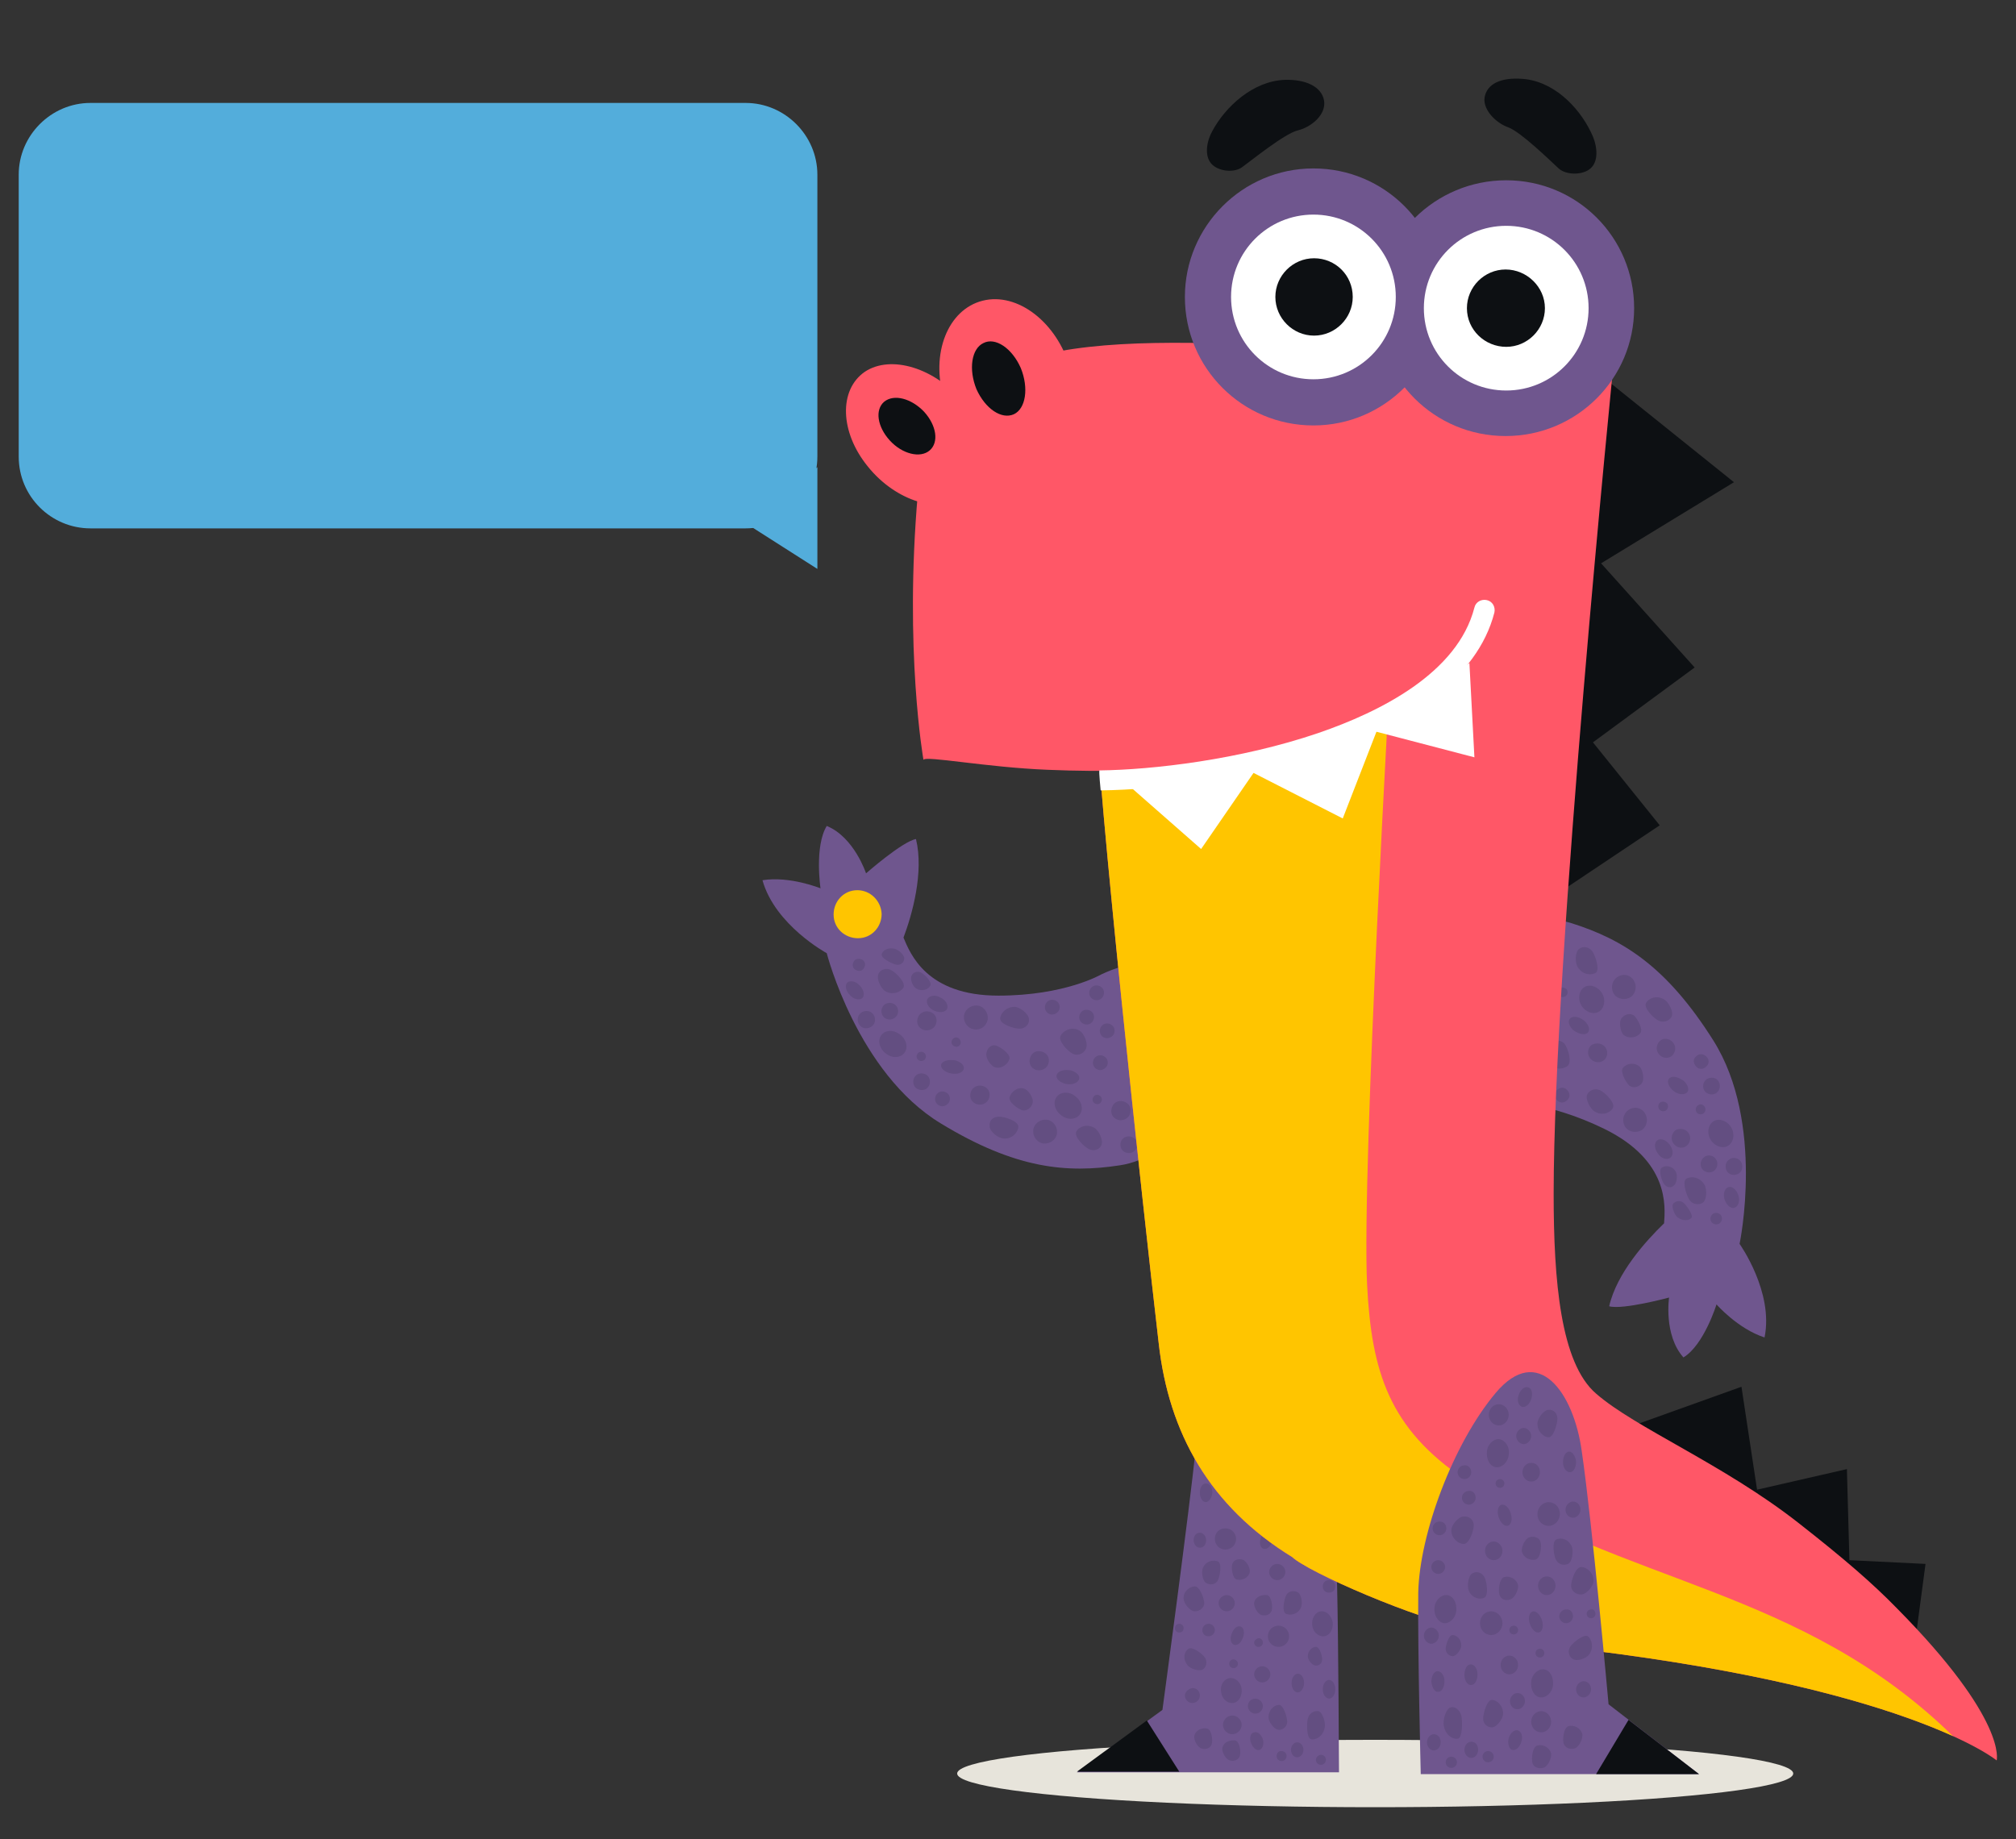 <svg id="Layer_1" xmlns="http://www.w3.org/2000/svg" xmlns:xlink="http://www.w3.org/1999/xlink" viewBox="0 0 323.1 294.8"><rect x="0" y="0" width="323.1" height="294.8" fill="#333333" stroke="none"/><style>.st0{fill:#0D1013;} .st1{fill:#E7E4DB;} .st2{fill:#6F568E;} .st3{fill:#634E81;} .st4{fill:#FFC500;} .st5{clip-path:url(#SVGID_2_);fill:#FF5767;} .st6{clip-path:url(#SVGID_4_);} .st7{clip-path:url(#SVGID_6_);} .st8{fill:none;} .st9{fill:#FF5767;} .st10{fill:#FFFFFF;} .st11{fill:#53ADDB;}</style><title>dino_hello</title><path class="st0" d="M260.7 228.9l18.4-6.6 2.5 16.5 14.4-3.3.4 14.6 12.2.6-1.6 12z"/><ellipse class="st1" cx="220.4" cy="284.3" rx="67" ry="5.4"/><path class="st2" d="M186.3 274.1l-13.7 10h42s-.1-21.3-.3-29.7-1.7-16.7-8-24c-6.3-7.2-13.9-6.4-14.7 2-.8 8.4-5.3 41.7-5.3 41.7z"/><path class="st0" d="M172.6 284H189l-5.2-8.2-11.2 8.2z"/><path class="st3" d="M194.7 246.7c0 .9.7 1.7 1.7 1.7.9 0 1.7-.7 1.7-1.7 0-.9-.7-1.7-1.7-1.7s-1.7.7-1.7 1.7zm11-8.9c-.1-1.1-1-1.9-1.9-1.8-.9.1-1.5 1.1-1.4 2.2.1 1.1 1 1.9 1.9 1.8s1.5-1.1 1.4-2.2zm-6.7 1.5c-.7 0-1.3.6-1.3 1.3s.6 1.3 1.3 1.3 1.3-.6 1.3-1.3c.1-.7-.5-1.3-1.3-1.3zm2.4-3.8c0-.6-.5-1.2-1.2-1.2-.6 0-1.2.5-1.2 1.2 0 .6.5 1.2 1.2 1.2.6 0 1.2-.6 1.2-1.2zm2.3 7.5c.4 0 .7-.3.7-.7s-.3-.7-.7-.7-.7.3-.7.7c0 .4.3.7.7.7zm6.3-2.3c0-.6-.4-1-1-1-.5 0-1 .4-1 1s.4 1 1 1 1-.5 1-1zm-1.6 2.6c-.5 0-1 .4-1 1s.4 1 1 1c.5 0 1-.4 1-1s-.5-1-1-1zm-7.5-13.7c-.3-.8-.9-1.3-1.4-1.1s-.7 1-.5 1.7c.3.8.9 1.3 1.4 1.1s.7-.9.5-1.7zm-4.2-2.1c0-.5-.4-.8-.8-.8-.5 0-.8.4-.8.8 0 .5.4.8.8.8s.8-.3.8-.8zm1.3 6.2c0-.7-.9-2-1.7-2-.7 0-1.3.6-1.3 1.3s.6 2.7 1.3 2.7c.8 0 1.8-.8 1.7-2zm7.4-1.2c0-.8-.7-1.5-1.5-1.5s-1.5.7-1.5 1.5.7 1.5 1.5 1.5 1.5-.7 1.5-1.5zm-11.1 6.8c0-.8-.4-1.5-1-1.5s-1 .6-1 1.5c0 .8.4 1.5 1 1.5.5-.1.9-.7 1-1.5zm14.9 11.7c.8 0 1.9-.8 1.9-2 0-.7-1-2-1.9-2-.8 0-1.5.6-1.5 1.3 0 .8.6 2.7 1.5 2.7zm-7.2-4.2c-.2.8.1 1.5.7 1.5s1.1-.7 1.3-1.5-.1-1.5-.7-1.5c-.5 0-1.1.7-1.3 1.5zm4 5.2c0-.7-.6-1.3-1.3-1.3s-1.3.6-1.3 1.3.6 1.3 1.3 1.3c.7 0 1.3-.6 1.3-1.3zm-10.8 1.3c.3-.7.7-2.6 0-3-.7-.3-1.9-.1-2.4 1-.3.7-.1 2.2.6 2.5.7.4 1.5.1 1.8-.5zm18.8 1c0-.6-.4-1-1-1s-1 .4-1 1 .4 1 1 1 1-.4 1-1zm-13.7-2.3c.1-.6-.5-1.8-1.2-2s-1.4.1-1.6.7c-.2.6 0 2.3.7 2.5.8.2 1.9-.2 2.1-1.2zm6.3 10.3c0-.9-.7-1.7-1.7-1.7-.9 0-1.7.7-1.7 1.7 0 .9.7 1.7 1.7 1.7s1.7-.8 1.7-1.7zm-10.9 8.9c.1 1.1 1 1.9 1.9 1.8s1.5-1.1 1.4-2.2-1-1.9-1.9-1.8c-.9.1-1.6 1.1-1.4 2.2zm6.6-1.5c.7 0 1.3-.6 1.3-1.3 0-.7-.6-1.3-1.3-1.3s-1.3.6-1.3 1.3c0 .7.6 1.3 1.3 1.3zm-2.3 3.8c0 .6.5 1.2 1.2 1.2.6 0 1.2-.5 1.2-1.2 0-.6-.5-1.2-1.2-1.2s-1.2.5-1.2 1.2zm-2.3-7.5c-.4 0-.7.3-.7.7s.3.7.7.7.7-.3.7-.7-.4-.7-.7-.7zm-4-3.7c.5 0 1-.4 1-1 0-.5-.4-1-1-1-.5 0-1 .4-1 1s.4 1 1 1zm6.8 17.1c.3.8.9 1.3 1.4 1.1.5-.2.7-1 .5-1.7-.3-.8-.9-1.3-1.4-1.1-.6.1-.8.9-.5 1.7zm4.1 2.1c0 .5.4.8.8.8.5 0 .8-.4.8-.8 0-.5-.4-.8-.8-.8-.4-.1-.8.3-.8.8zm6.3.6c0 .5.4.8.8.8.5 0 .8-.4.8-.8 0-.5-.4-.8-.8-.8s-.8.4-.8.8zm-7.6-6.8c0 .7.9 2 1.7 2 .7 0 1.3-.6 1.3-1.3 0-.7-.6-2.7-1.3-2.7-.8 0-1.7.8-1.7 2zm6.3.2c-.2.8-.2 3.1.5 3.3.7.2 1.9-.4 2.2-1.8.2-.8-.3-2.5-1-2.7-.8-.1-1.5.4-1.7 1.2zm-2.7 5c0 .6.4 1.2 1 1.2.5 0 1-.5 1-1.2 0-.6-.4-1.2-1-1.2-.5 0-1 .5-1 1.2zm-7.9-4c0-.8-.7-1.5-1.5-1.5s-1.5.7-1.5 1.5.7 1.5 1.5 1.5 1.5-.7 1.5-1.5zm10-6.7c0-.8-.4-1.5-1-1.5-.5 0-1 .6-1 1.5 0 .8.4 1.5 1 1.5.5 0 1-.7 1-1.5zm4 2.5c.5 0 1-.6 1-1.5 0-.8-.4-1.5-1-1.5-.5 0-1 .6-1 1.5 0 .8.4 1.4 1 1.5zm-2.1-8.3c-.6 0-1.3.6-1.3 1.5 0 .6.7 1.5 1.3 1.5s1-.4 1-1-.4-2-1-2zm-21.2-7.7c0 .7 1 2 1.8 2s1.5-.6 1.5-1.3-.7-2.7-1.5-2.7-1.9.8-1.8 2zm9.6 5.9c.2-.8-.1-1.5-.7-1.5s-1.1.7-1.3 1.5.1 1.5.7 1.5 1.1-.7 1.3-1.5zm-4-5.2c0 .7.6 1.3 1.3 1.3s1.3-.6 1.3-1.3-.6-1.3-1.3-1.3-1.3.6-1.3 1.3zm10.8 1.7c.7.3 1.9.1 2.4-1 .3-.7.1-2.2-.6-2.5-.7-.3-1.5-.1-1.8.6-.3.6-.7 2.6 0 2.9zm5.6-.4c-.9.1-1.5 1.1-1.4 2.2s1 1.9 1.9 1.8 1.5-1.1 1.4-2.2c-.2-1.1-1-1.9-1.9-1.8zm-10.7-1.4c-.1.6.5 1.8 1.2 2s1.4-.1 1.6-.7c.2-.6 0-2.3-.7-2.5-.8-.1-1.9.2-2.1 1.2zm-11.1 14.9c0 .6.5 1.2 1.2 1.2.6 0 1.2-.5 1.2-1.2s-.5-1.2-1.2-1.2c-.6.1-1.2.6-1.2 1.2zm1.5 6.5c-.1.6.5 1.8 1.2 2s1.4-.1 1.6-.7c.2-.6 0-2.3-.7-2.5-.8-.2-1.9.2-2.1 1.2zm4.5 1.9c-.1.6.5 1.8 1.2 2s1.4-.1 1.6-.7c.2-.6 0-2.3-.7-2.5-.8-.1-1.9.2-2.1 1.2zm5.1-16.9c0 .4.3.7.7.7s.7-.3.7-.7c0-.4-.3-.7-.7-.7-.4.1-.7.4-.7.7zm-12.7-2.3c0 .4.3.7.7.7s.7-.3.7-.7c0-.4-.3-.7-.7-.7s-.7.3-.7.7zm2 5.9c.4.6 1.9 1.1 2.5.7s.7-1.3.3-1.9-2-1.8-2.6-1.4c-.7.4-1 1.6-.2 2.6zm2-21.2c-.6 0-1 .5-1 1.2 0 .6.4 1.2 1 1.2s1-.5 1-1.2-.5-1.2-1-1.2z"/><path class="st2" d="M194.1 166.9c.7 9.1-6.1 18.6-14.6 19.9-8.5 1.3-16.7.6-28.7-6.7-13.4-8.1-18.3-27.3-18.3-27.3s-8.3-4.5-10.3-11.7c4.4-.7 9.3 1.3 9.3 1.3s-1-6.7 1-10c4.4 1.8 6.3 7.6 6.3 7.6s5.8-5.1 8-5.5c1.3 5.3-.6 12.1-2 15.8 1.1 2.6 3.7 9.3 15.2 9.3 10.7 0 16.5-3.4 16.5-3.4 9.3-4.4 16.7-.7 17.6 10.7z"/><path class="st4" d="M141.3 146.5c0 2.1-1.6 3.9-3.8 3.9-2.1 0-3.9-1.6-3.9-3.8 0-2.1 1.6-3.9 3.8-3.9 2.1 0 3.8 1.7 3.9 3.8z"/><path class="st3" d="M166.6 183.1c-.9-.5-1.3-1.7-.8-2.6.5-.9 1.7-1.3 2.6-.8.9.5 1.3 1.7.8 2.6s-1.7 1.3-2.6.8zM170.1 178.8c-1-.7-1.4-2-.8-2.9s2-1 3-.2c1 .7 1.4 2 .8 2.9-.6.9-2 1-3 .2zM178.9 179.4c-.8-.4-1-1.3-.6-2.1s1.3-1 2.1-.6 1 1.3.6 2.1c-.4.7-1.4 1-2.1.6zM180.3 184.7c-.7-.3-.9-1.2-.6-1.8.3-.7 1.2-.9 1.8-.6.7.3.9 1.2.6 1.8-.3.7-1.1.9-1.8.6zM175.5 176.9c-.4-.2-.5-.7-.3-1 .2-.4.7-.5 1-.3.4.2.5.7.3 1-.2.4-.6.5-1 .3zM175.2 160.2c-.6-.3-.8-1-.5-1.6s1-.8 1.6-.5.8 1 .5 1.6c-.3.6-1 .8-1.6.5zM173.6 164.1c-.6-.3-.8-1-.5-1.6s1-.8 1.6-.5.8 1 .5 1.6-1 .8-1.6.5zM175.8 171.4c-.6-.3-.8-1-.5-1.6s1-.8 1.6-.5.8 1 .5 1.6c-.4.6-1.1.8-1.6.5zM174.5 184.2c-.8-.4-2.4-2-2-2.8s1.7-1.3 2.9-.6c.7.4 1.5 2 1.1 2.8-.3.7-1.2 1-2 .6zM171.9 168.9c-.8-.4-2.4-2.1-1.9-2.9.4-.8 1.8-1.5 3-.8.7.4 1.5 2.1 1 3-.4.8-1.4 1.1-2.1.7zM170.6 173.7c-.9-.3-1.5-.9-1.2-1.5s1.3-.8 2.3-.6c.9.3 1.5.9 1.2 1.5s-1.3.9-2.3.6zM165.8 171.4c-.8-.4-1-1.3-.6-2.1s1.3-1 2.1-.6 1 1.3.6 2.1c-.4.7-1.4 1-2.1.6zM160.1 179c.9 0 3.1.7 3.1 1.6 0 .8-.9 2-2.3 1.9-.9 0-2.3-1.1-2.3-2-.1-.9.6-1.5 1.5-1.5zM168.1 162.5c-.6-.3-.8-1-.5-1.6s1-.8 1.6-.5.8 1 .5 1.6c-.4.6-1.1.8-1.6.5zM176.9 166.3c-.6-.3-.8-1-.5-1.6s1-.8 1.6-.5.8 1 .5 1.6c-.3.5-1 .8-1.6.5zM163.9 178c-.7-.2-2.3-1.3-2.1-2.1s1.2-1.7 2.3-1.4c.7.2 1.6 1.5 1.4 2.3-.2.8-.9 1.3-1.6 1.2zM155.5 164.8c-.9-.5-1.3-1.7-.8-2.6.5-.9 1.7-1.3 2.6-.8.9.5 1.3 1.7.8 2.6-.5 1-1.7 1.3-2.6.8zM144.2 165.8c1 .7 1.4 2 .8 2.9-.6.9-2 1-3 .2-1-.7-1.4-2-.8-2.9s1.9-1 3-.2zM147.8 165c-.8-.4-1-1.3-.6-2.1.4-.7 1.3-1 2.1-.6s1 1.3.6 2.1c-.4.7-1.4 1-2.1.6zM142 163.3c-.7-.3-.9-1.2-.6-1.8.3-.7 1.2-.9 1.8-.6.7.3.9 1.2.6 1.8-.4.7-1.2.9-1.8.6zM147.3 170c-.4-.2-.5-.7-.3-1 .2-.4.7-.5 1-.3.4.2.5.7.3 1-.1.3-.6.5-1 .3zM150.5 177.2c-.6-.3-.8-1-.5-1.6s1-.8 1.6-.5.8 1 .5 1.6c-.4.6-1.1.8-1.6.5zM137.8 158c.7.7.8 1.6.4 2-.5.4-1.4.2-2-.5-.7-.7-.8-1.6-.4-2 .5-.4 1.4-.2 2 .5zM137.2 155.5c-.5-.2-.7-.8-.4-1.3.2-.5.8-.6 1.3-.4.5.2.7.8.4 1.3-.2.5-.8.7-1.3.4zM142.8 155.5c.8.4 2.4 2 2 2.8-.4.7-1.7 1.3-2.9.6-.7-.4-1.5-2-1.1-2.8.3-.7 1.3-1 2-.6zM143.5 154.6c-.7-.2-2.3-1-2.2-1.6s1-1.2 2.1-.9c.7.2 1.7 1.1 1.5 1.7-.1.7-.8 1-1.4.8zM138.2 164.7c-.7-.4-.9-1.2-.6-1.9.4-.7 1.2-.9 1.9-.6.7.4.9 1.2.6 1.9-.4.7-1.3.9-1.9.6zM150.7 159.9c.9.4 1.3 1.2 1.1 1.8-.3.6-1.2.7-2.1.3-.9-.4-1.3-1.2-1.1-1.8.3-.6 1.3-.8 2.1-.3zM147.6 155.9c.6.3 1.8 1.5 1.5 2.1s-1.3 1-2.2.5c-.6-.3-1.1-1.5-.8-2.1.2-.5.9-.8 1.5-.5zM153.2 170c.9.3 1.5.9 1.2 1.5s-1.3.8-2.3.5c-.9-.3-1.5-.9-1.2-1.5.3-.5 1.3-.7 2.3-.5zM156.3 176.9c-.8-.4-1-1.3-.6-2.1.4-.7 1.3-1 2.1-.6s1 1.3.6 2.1c-.4.7-1.3 1-2.1.6zM163.4 164.9c-.9 0-3.1-.7-3.1-1.6 0-.8.9-1.9 2.3-1.9.8 0 2.3 1.1 2.3 2 .1.8-.6 1.5-1.5 1.5zM159.6 167.6c.7.2 2.3 1.3 2.2 2.1-.2.8-1.2 1.7-2.3 1.4-.7-.2-1.6-1.5-1.4-2.3.1-.8.8-1.4 1.5-1.2zM147.1 174.6c-.7-.3-.9-1.2-.6-1.8.3-.7 1.2-.9 1.8-.6.7.3.9 1.2.6 1.8-.3.7-1.1.9-1.8.6zM152.9 167.7c-.4-.2-.5-.7-.3-1 .2-.4.7-.5 1-.3s.5.7.3 1c-.2.4-.6.5-1 .3z"/><g><path class="st2" d="M229.9 159.3c3.4-8.4 13.7-13.9 22-11.3 8.2 2.6 15.2 6.9 22.7 18.8 8.3 13.2 4.2 32.6 4.2 32.6s5.5 7.7 4 15c-4.3-1.4-7.7-5.3-7.7-5.3s-2 6.5-5.3 8.5c-3.2-3.6-2.3-9.6-2.3-9.6s-7.4 2-9.6 1.4c1.2-5.3 5.9-10.5 8.8-13.3.2-2.8.8-10-9.5-15.1-9.6-4.7-16.3-4.3-16.3-4.3-10.3-.2-15.2-6.8-11-17.4z"/><path class="st3" d="M261.8 157.1c.6.9.4 2.1-.4 2.7-.9.6-2.1.4-2.7-.4-.6-.9-.4-2.1.4-2.7.9-.7 2.1-.5 2.7.4zM256.8 159.3c.6 1.1.3 2.4-.6 2.9s-2.2 0-2.8-1.1-.3-2.4.6-2.9c.9-.5 2.2 0 2.8 1.1zM249.1 154.9c.5.7.3 1.7-.3 2.1-.7.5-1.7.3-2.2-.4s-.3-1.7.3-2.1c.8-.4 1.7-.3 2.2.4zM250.2 149.5c.4.6.3 1.4-.3 1.9-.6.4-1.4.3-1.9-.3-.4-.6-.3-1.4.3-1.9.6-.4 1.5-.3 1.9.3zM251.1 158.6c.2.3.2.8-.2 1.1-.3.2-.8.2-1.1-.2-.2-.3-.2-.8.2-1.1.3-.2.8-.1 1.1.2zM243.9 173.7c.4.5.3 1.2-.3 1.6-.5.4-1.2.3-1.6-.3-.4-.5-.3-1.2.3-1.6.5-.3 1.2-.2 1.6.3zM247.1 170.9c.4.5.3 1.2-.3 1.6-.5.4-1.2.3-1.6-.3-.4-.5-.3-1.2.3-1.6.5-.3 1.2-.2 1.6.3zM248.4 163.4c.4.5.3 1.2-.3 1.6-.5.4-1.2.3-1.6-.3s-.3-1.2.3-1.6c.5-.3 1.2-.2 1.6.3zM255.2 152.5c.5.7 1.2 2.9.6 3.4-.7.5-2.1.4-2.9-.8-.5-.7-.5-2.5.2-3 .6-.5 1.6-.3 2.1.4zM250.8 167.4c.5.7 1.2 2.9.4 3.5s-2.3.6-3.1-.6c-.5-.7-.4-2.6.4-3.1.7-.6 1.8-.5 2.3.2zM254 163.7c.7.7.9 1.5.4 1.9s-1.5.1-2.3-.5c-.7-.7-.9-1.5-.4-1.9.5-.4 1.5-.2 2.3.5zM257.3 167.9c.5.7.3 1.7-.3 2.1-.7.5-1.7.3-2.2-.4s-.3-1.7.3-2.1c.7-.4 1.7-.3 2.2.4zM265.8 163.6c-.8-.4-2.4-2-2-2.8s1.7-1.3 2.9-.6c.7.4 1.6 2 1.2 2.8-.4.7-1.4 1-2.1.6zM251.3 174.9c.4.5.3 1.2-.3 1.6-.5.4-1.2.3-1.6-.3-.4-.5-.3-1.2.3-1.6.5-.4 1.2-.3 1.6.3zM245 167.5c.4.5.3 1.2-.3 1.6-.5.4-1.2.3-1.6-.3-.4-.5-.3-1.2.3-1.6.5-.3 1.2-.2 1.6.3zM261.9 162.8c.5.5 1.5 2.2 1 2.8-.5.7-1.8 1-2.7.3-.5-.5-.8-2.1-.3-2.7.6-.7 1.4-.8 2-.4zM263.6 178.4c.6.9.4 2.1-.4 2.7-.9.6-2.1.4-2.7-.4-.6-.9-.4-2.1.4-2.7.9-.7 2.1-.5 2.7.4zM274.1 182.6c-.6-1.1-.3-2.4.6-2.9s2.2 0 2.8 1.1c.6 1.1.3 2.4-.6 2.9s-2.2 0-2.8-1.1zM270.6 181.6c.5.7.3 1.6-.3 2.1-.7.5-1.6.3-2.1-.4s-.3-1.6.3-2.1c.6-.4 1.6-.3 2.1.4zM275 185.8c.4.6.3 1.4-.3 1.9-.6.4-1.4.3-1.9-.3-.4-.6-.3-1.4.3-1.9s1.5-.3 1.9.3zM273.2 177.4c.2.3.2.8-.2 1.1-.3.2-.8.2-1.1-.2-.2-.3-.2-.8.2-1.1.4-.3.8-.2 1.1.2zM273.6 169.5c.4.5.3 1.2-.3 1.6-.5.4-1.2.3-1.6-.3s-.3-1.2.3-1.6c.5-.4 1.2-.2 1.6.3zM276.4 192.3c-.3-.9 0-1.8.6-2s1.3.4 1.6 1.3c.3.9 0 1.8-.6 2s-1.3-.4-1.6-1.3zM275.8 194.8c.3.4.2 1-.2 1.3-.4.3-1 .2-1.3-.2s-.2-1 .2-1.3c.4-.3 1-.2 1.3.2zM270.8 192.4c-.5-.7-1.2-2.9-.6-3.4.7-.5 2.1-.4 2.9.8.5.7.5 2.5-.2 3-.6.4-1.6.3-2.1-.4zM269.8 192.8c.5.4 1.6 2 1.3 2.4-.4.5-1.4.6-2.3-.1-.5-.5-1-1.8-.6-2.2s1.1-.5 1.6-.1zM279 186.2c.4.6.3 1.5-.3 1.9-.6.4-1.5.3-1.9-.3s-.3-1.5.3-1.9c.6-.5 1.5-.3 1.9.3zM265.7 184.9c-.6-.8-.6-1.7-.1-2.1.5-.4 1.4-.1 2 .7s.6 1.7.1 2.1c-.6.4-1.5.1-2-.7zM266.7 189.8c-.4-.5-.9-2.2-.4-2.6.5-.4 1.6-.4 2.2.5.4.5.3 1.9-.2 2.3-.4.5-1.2.4-1.6-.2zM268 174.7c-.7-.7-.9-1.5-.4-1.9s1.5-.1 2.3.5c.7.7.9 1.5.4 1.9-.6.4-1.6.2-2.3-.5zM268.2 167.2c.5.7.3 1.6-.3 2.1-.7.5-1.6.3-2.1-.4s-.3-1.6.3-2.1 1.6-.3 2.1.4zM256.5 174.8c.8.4 2.4 2 2 2.8s-1.7 1.3-2.9.6c-.7-.4-1.6-2-1.2-2.8.4-.7 1.3-1 2.1-.6zM261.1 174c-.5-.5-1.5-2.2-1-2.8.5-.7 1.8-1 2.7-.2.5.5.8 2.1.3 2.7s-1.4.8-2 .3zM275.4 173.3c.4.6.3 1.4-.3 1.9-.6.4-1.4.3-1.9-.3-.4-.6-.3-1.4.3-1.9.7-.4 1.5-.3 1.9.3zM267.2 176.9c.2.3.2.8-.2 1.1-.3.2-.8.2-1.1-.2-.2-.3-.2-.8.2-1.1.4-.2.8-.1 1.1.2z"/></g><g><path class="st0" d="M257.6 61l20.3 16.3-21.3 13 15 16.7-16.3 12 10.7 13.3-16 10.7 7.6-82z"/></g><g><defs><path id="SVGID_1_" d="M258.6 58.3s-9.6 95.2-9.6 133.1c0 13.9 1.1 27.1 6.8 32 6.3 5.5 20.4 11.3 32.4 20.7 7.4 5.8 11.9 9.7 15.8 13.7 17.8 18 16 24.4 16 24.4s-14.6-12.1-70.7-18.3l-13.8-2.7c-8.5-1.6-25.9-9.2-28.4-11.6-13.2-8.1-19.8-19.9-21.4-34.3-2.6-22.3-10-91-10-101.7-.1-39.1 82.9-55.3 82.9-55.3z"/></defs><clipPath id="SVGID_2_"><use xlink:href="#SVGID_1_" overflow="visible"/></clipPath><path class="st5" d="M258.6 58.3s-9.6 95.2-9.6 133.1c0 13.9 1.1 27.1 6.8 32 6.3 5.5 20.4 11.3 32.4 20.7 7.4 5.8 11.9 9.7 15.8 13.7 17.8 18 16 24.4 16 24.4s-14.6-12.1-70.7-18.3l-13.8-2.7c-8.5-1.6-25.9-9.2-28.4-11.6-13.2-8.1-19.8-19.9-21.4-34.3-2.6-22.3-10-91-10-101.7-.1-39.1 82.9-55.3 82.9-55.3z"/><g><defs><path id="SVGID_3_" d="M258.6 58.3s-9.6 95.2-9.6 133.1c0 13.9 1.1 27.1 6.8 32 6.3 5.5 20.4 11.3 32.4 20.7 7.4 5.8 11.9 9.7 15.8 13.7 17.8 18 16 24.4 16 24.4s-14.6-12.1-70.7-18.3l-13.8-2.7c-8.5-1.6-25.9-9.2-28.4-11.6-13.2-8.1-19.8-19.9-21.4-34.3-2.6-22.3-10-91-10-101.7-.1-39.1 82.9-55.3 82.9-55.3z"/></defs><clipPath id="SVGID_4_"><use xlink:href="#SVGID_3_" overflow="visible"/></clipPath><path class="st6 st4" d="M313.2 278.5c-24.6-24.2-53-24.4-78.5-41.4-12-8.1-14.9-17.1-15.6-31.2-.9-18.5 3.9-101.5 3.9-101.5 14.4-4.3 7.4-26.5-20.7-25.7-38.7 1.1-32.7 36.3-32.7 36.3l3.7 115.4 76 69.4"/></g><g><defs><path id="SVGID_5_" d="M258.6 58.3s-9.6 95.2-9.6 133.1c0 13.9 1.1 27.1 6.8 32 6.3 5.5 20.4 11.3 32.4 20.7 7.4 5.8 11.9 9.7 15.8 13.7 17.8 18 16 24.4 16 24.4s-14.6-12.1-70.7-18.3l-13.8-2.7c-8.5-1.6-25.9-9.2-28.4-11.6-13.2-8.1-19.8-19.9-21.4-34.3-2.6-22.3-10-91-10-101.7-.1-39.1 82.9-55.3 82.9-55.3z"/></defs><clipPath id="SVGID_6_"><use xlink:href="#SVGID_5_" overflow="visible"/></clipPath><path class="st7 st8" d="M235.9 259.7c-32.5-6.5-47.7-21.7-50.3-44.3-2.7-23.2-10.1-92-10-101.7.4-39.1 83-55.3 83-55.3s-10.1 92-10.1 129.9c0 13.9 3.6 22.8 23.1 28.7"/></g></g><g><path class="st2" d="M257.8 273.2l14.5 11.2h-44.6s-.5-19.7-.4-29.1c.2-9.4 5.6-23.9 12.4-32 6.8-8.1 12.5-.1 13.8 9.3 1.7 11.6 4.3 40.6 4.3 40.6z"/><path class="st0" d="M272.3 284.4h-16.5l5.2-8.7 11.3 8.7z"/><path class="st3" d="M250 242.7c0 1-.8 1.9-1.8 1.9s-1.8-.8-1.8-1.9c0-1 .8-1.9 1.8-1.9s1.8.8 1.8 1.9zM241.8 233.2c-.1 1.2-1.1 2.1-2 2-1-.1-1.6-1.2-1.5-2.5.1-1.2 1.1-2.1 2-2 1 .2 1.7 1.3 1.5 2.5zM246.8 236c0 .8-.6 1.5-1.4 1.5-.8 0-1.4-.7-1.4-1.5s.6-1.5 1.4-1.5c.8 0 1.4.6 1.4 1.5zM245.4 230.2c0 .7-.6 1.3-1.2 1.3s-1.2-.6-1.2-1.3.6-1.3 1.2-1.3 1.2.6 1.2 1.3zM241.1 237.8c0 .4-.3.7-.7.7s-.7-.3-.7-.7.3-.7.7-.7.7.3.7.7zM235.8 236c0 .6-.5 1.1-1.1 1.1s-1.1-.5-1.1-1.1.5-1.1 1.1-1.1c.6-.1 1.1.5 1.1 1.1zM231.8 245c0 .6-.5 1.1-1.1 1.1s-1.1-.5-1.1-1.1.5-1.1 1.1-1.1c.7 0 1.1.5 1.1 1.1zM236.5 240.1c0 .6-.5 1.1-1.1 1.1s-1.1-.5-1.1-1.1.5-1.1 1.1-1.1c.6-.1 1.1.4 1.1 1.1zM245.4 224.3c-.3.9-1 1.4-1.5 1.2-.6-.2-.8-1.1-.5-1.9.3-.9 1-1.4 1.5-1.2.6.1.8 1 .5 1.9zM249.6 227.4c0 .8-.6 3-1.4 3-.8 0-1.8-.9-1.8-2.2 0-.8 1-2.2 1.8-2.2.8-.1 1.4.6 1.4 1.4zM241.8 226.8c0 .9-.7 1.7-1.6 1.7s-1.6-.8-1.6-1.7.7-1.7 1.6-1.7 1.6.8 1.6 1.7zM252.6 234.3c0 .9-.4 1.7-1 1.7s-1.1-.7-1.1-1.6c0-.9.4-1.7 1-1.7.5 0 1 .7 1.1 1.6zM236.2 244.5c0 .8-.7 3-1.6 3-.9 0-2-.9-2-2.2 0-.8 1.1-2.2 2-2.2.9-.1 1.6.6 1.6 1.4zM242.2 242.9c.2.9-.1 1.7-.7 1.7s-1.2-.8-1.4-1.7.1-1.7.7-1.7 1.2.7 1.4 1.7zM240.8 248.6c0 .8-.6 1.5-1.4 1.5-.8 0-1.4-.7-1.4-1.5s.6-1.5 1.4-1.5c.7 0 1.4.7 1.4 1.5zM249.4 250.1c-.4-.7-.7-3 0-3.3.7-.4 2-.1 2.5 1.1.3.7.1 2.5-.6 2.8s-1.5.1-1.9-.6zM253.3 242c0 .7-.6 1.3-1.2 1.3-.7 0-1.2-.6-1.2-1.3s.6-1.3 1.2-1.3c.7 0 1.2.6 1.2 1.3zM231.6 251.2c0 .6-.5 1.1-1.1 1.1s-1.1-.5-1.1-1.1.5-1.1 1.1-1.1 1.1.5 1.1 1.1zM246.9 247.2c.2.7 0 2.6-.8 2.8s-1.9-.2-2.2-1.3c-.1-.7.5-2.1 1.3-2.3.8-.2 1.6.2 1.7.8zM240.8 260.2c0 1-.8 1.9-1.8 1.9s-1.8-.8-1.8-1.9.8-1.9 1.8-1.9 1.8.9 1.8 1.9zM245.4 269.6c.1-1.2 1.1-2.1 2-2 1 .1 1.6 1.2 1.5 2.5-.1 1.2-1.1 2.1-2 2-1-.1-1.6-1.2-1.5-2.5zM243.3 266.9c0 .8-.6 1.5-1.4 1.5-.8 0-1.4-.7-1.4-1.5s.6-1.5 1.4-1.5c.8 0 1.4.7 1.4 1.5zM244.4 272.7c0 .7-.6 1.3-1.2 1.3-.7 0-1.2-.6-1.2-1.3s.6-1.3 1.2-1.3 1.2.5 1.2 1.3zM247.5 265c0 .4-.3.7-.7.7s-.7-.3-.7-.7c0-.4.3-.7.7-.7.4 0 .7.3.7.7zM252.1 259.1c0 .6-.5 1.1-1.1 1.1s-1.1-.5-1.1-1.1.5-1.1 1.1-1.1c.6-.1 1.1.4 1.1 1.1zM241.8 278.6c.3-.9 1-1.4 1.5-1.2.6.2.8 1.1.5 1.9-.3.9-1 1.4-1.5 1.2-.5-.2-.7-1.1-.5-1.9zM239.4 281.6c0 .5-.4.9-.9.9s-.9-.4-.9-.9.4-.9.9-.9.9.4.9.9zM233.5 282.5c0 .5-.4.9-.9.9s-.9-.4-.9-.9.4-.9.9-.9.9.4.9.9zM237.7 275.5c0-.8.6-3 1.4-3 .8 0 1.8.9 1.8 2.2 0 .8-1 2.2-1.8 2.2s-1.4-.6-1.4-1.4zM234.2 275c.2.9.2 3.5-.5 3.7-.8.2-2-.5-2.3-2-.2-.9.3-2.8 1.1-3 .6-.2 1.4.3 1.7 1.3zM236.9 280.5c0 .7-.5 1.3-1.1 1.3s-1.1-.6-1.1-1.3.5-1.3 1.1-1.3c.7 0 1.1.6 1.1 1.3zM248.6 276c0 .9-.7 1.7-1.6 1.7s-1.6-.8-1.6-1.7c0-.9.7-1.7 1.6-1.7s1.6.8 1.6 1.7zM234.7 268.5c0-.9.4-1.7 1-1.7s1.1.7 1.1 1.6-.4 1.7-1 1.7c-.6.1-1.1-.7-1.1-1.6zM229.4 269.6c0-.9.4-1.7 1-1.7s1.1.7 1.1 1.6-.4 1.7-1 1.7c-.5.1-1-.6-1.1-1.6zM231.7 264.3c0-.6.5-2.2 1.1-2.2s1.4.6 1.4 1.7c0 .6-.8 1.7-1.4 1.7-.7-.1-1.1-.6-1.1-1.2zM251.8 254.2c0-.8.7-3 1.6-3s2 .9 2 2.2c0 .8-1.1 2.2-2 2.2s-1.6-.6-1.6-1.4zM245.1 260c-.2-.9.1-1.7.7-1.7s1.2.8 1.4 1.7c.2.9-.1 1.7-.7 1.7s-1.2-.8-1.4-1.7zM249.3 254.2c0 .8-.6 1.5-1.4 1.5-.8 0-1.4-.7-1.4-1.5s.6-1.5 1.4-1.5c.8 0 1.4.7 1.4 1.5zM237.9 252.8c.4.7.7 3 0 3.3-.7.4-2 .1-2.5-1.1-.3-.7-.1-2.5.6-2.8.7-.4 1.5-.1 1.9.6zM229.9 257.7c.1-1.2 1.1-2.1 2-2 1 .1 1.6 1.2 1.5 2.5-.1 1.2-1.1 2.1-2 2-1-.2-1.6-1.3-1.5-2.5zM230.6 262.2c0 .7-.6 1.3-1.2 1.3s-1.2-.6-1.2-1.3c0-.7.6-1.3 1.2-1.3s1.2.6 1.2 1.3zM240.3 255.6c-.2-.7 0-2.6.8-2.8s1.9.2 2.2 1.3c.1.7-.5 2.1-1.3 2.3-.8.3-1.5-.1-1.7-.8zM255 270.8c0 .7-.6 1.3-1.2 1.3-.7 0-1.2-.6-1.2-1.3 0-.7.6-1.3 1.2-1.3.7 0 1.2.6 1.2 1.3zM250.6 279.5c-.2-.7 0-2.6.8-2.8.8-.2 1.9.2 2.2 1.3.1.7-.5 2.1-1.3 2.3-.8.2-1.5-.2-1.7-.8zM245.6 282.6c-.2-.7 0-2.6.8-2.8s1.9.2 2.2 1.3c.1.7-.5 2.1-1.3 2.3-.8.2-1.6-.2-1.7-.8zM243.3 261.3c0 .4-.3.7-.7.7s-.7-.3-.7-.7c0-.4.3-.7.7-.7.4 0 .7.3.7.7zM255.7 258.7c0 .4-.3.7-.7.7s-.7-.3-.7-.7c0-.4.3-.7.7-.7.4-.1.7.3.7.7zM251.7 263.9c.5-.7 2.2-2 2.8-1.6.6.5 1 1.8.2 2.9-.5.7-2 1.2-2.7.7-.6-.4-.8-1.3-.3-2zM230.9 279.3c0 .7-.5 1.3-1.1 1.3s-1.1-.6-1.1-1.3c0-.7.5-1.3 1.1-1.3.7 0 1.1.6 1.1 1.3z"/><path class="st8" d="M250 242.7c0 1-.8 1.9-1.8 1.9s-1.8-.8-1.8-1.9c0-1 .8-1.9 1.8-1.9s1.8.8 1.8 1.9zM241.8 233.2c-.1 1.2-1.1 2.1-2 2-1-.1-1.6-1.2-1.5-2.5.1-1.2 1.1-2.1 2-2 1 .2 1.7 1.3 1.5 2.5zM246.8 236c0 .8-.6 1.5-1.4 1.5-.8 0-1.4-.7-1.4-1.5s.6-1.5 1.4-1.5c.8 0 1.4.6 1.4 1.5zM245.4 230.2c0 .7-.6 1.3-1.2 1.3s-1.2-.6-1.2-1.3.6-1.3 1.2-1.3 1.2.6 1.2 1.3zM241.1 237.8c0 .4-.3.7-.7.7s-.7-.3-.7-.7.3-.7.7-.7.7.3.7.7zM235.8 236c0 .6-.5 1.1-1.1 1.1s-1.1-.5-1.1-1.1.5-1.1 1.1-1.1c.6-.1 1.1.5 1.1 1.1zM231.6 243.4c0 .6-.5 1.1-1.1 1.1s-1.1-.5-1.1-1.1.5-1.1 1.1-1.1 1.1.5 1.1 1.1zM236.5 240.1c0 .6-.5 1.1-1.1 1.1s-1.1-.5-1.1-1.1.5-1.1 1.1-1.1c.6-.1 1.1.4 1.1 1.1zM245.4 224.3c-.3.9-1 1.4-1.5 1.2-.6-.2-.8-1.1-.5-1.9.3-.9 1-1.4 1.5-1.2.6.1.8 1 .5 1.9zM249.6 227.4c0 .8-.6 3-1.4 3-.8 0-1.8-.9-1.8-2.2 0-.8 1-2.2 1.8-2.2.8-.1 1.4.6 1.4 1.4zM241.8 226.8c0 .9-.7 1.7-1.6 1.7s-1.6-.8-1.6-1.7.7-1.7 1.6-1.7 1.6.8 1.6 1.7zM252.6 234.3c0 .9-.4 1.7-1 1.7s-1.1-.7-1.1-1.6c0-.9.4-1.7 1-1.7.5 0 1 .7 1.1 1.6zM236.2 244.5c0 .8-.7 3-1.6 3-.9 0-2-.9-2-2.2 0-.8 1.1-2.2 2-2.2.9-.1 1.6.6 1.6 1.4zM242.2 242.9c.2.9-.1 1.7-.7 1.7s-1.2-.8-1.4-1.7.1-1.7.7-1.7 1.2.7 1.4 1.7zM240.8 248.6c0 .8-.6 1.5-1.4 1.5-.8 0-1.4-.7-1.4-1.5s.6-1.5 1.4-1.5c.7 0 1.4.7 1.4 1.5zM249.4 250.1c-.4-.7-.7-3 0-3.3.7-.4 2-.1 2.5 1.1.3.7.1 2.5-.6 2.8s-1.5.1-1.9-.6zM231.6 251.2c0 .6-.5 1.1-1.1 1.1s-1.1-.5-1.1-1.1.5-1.1 1.1-1.1 1.1.5 1.1 1.1zM246.9 247.2c.2.7 0 2.6-.8 2.8s-1.9-.2-2.2-1.3c-.1-.7.5-2.1 1.3-2.3.8-.2 1.6.2 1.7.8zM240.8 260.2c0 1-.8 1.9-1.8 1.9s-1.8-.8-1.8-1.9.8-1.9 1.8-1.9 1.8.9 1.8 1.9zM245.4 269.6c.1-1.2 1.1-2.1 2-2 1 .1 1.6 1.2 1.5 2.5-.1 1.2-1.1 2.1-2 2-1-.1-1.6-1.2-1.5-2.5zM243.3 266.9c0 .8-.6 1.5-1.4 1.5-.8 0-1.4-.7-1.4-1.5s.6-1.5 1.4-1.5c.8 0 1.4.7 1.4 1.5zM244.4 272.7c0 .7-.6 1.3-1.2 1.3-.7 0-1.2-.6-1.2-1.3s.6-1.3 1.2-1.3 1.2.5 1.2 1.3zM247.5 265c0 .4-.3.7-.7.7s-.7-.3-.7-.7c0-.4.3-.7.7-.7.4 0 .7.3.7.7zM252.1 259.1c0 .6-.5 1.1-1.1 1.1s-1.1-.5-1.1-1.1.5-1.1 1.1-1.1c.6-.1 1.1.4 1.1 1.1zM241.8 278.6c.3-.9 1-1.4 1.5-1.2.6.2.8 1.1.5 1.9-.3.9-1 1.4-1.5 1.2-.5-.2-.7-1.1-.5-1.9zM239.4 281.6c0 .5-.4.9-.9.9s-.9-.4-.9-.9.4-.9.9-.9.9.4.9.9zM237.7 275.5c0-.8.6-3 1.4-3 .8 0 1.8.9 1.8 2.2 0 .8-1 2.2-1.8 2.2s-1.4-.6-1.4-1.4zM234.2 275c.2.9.2 3.5-.5 3.7-.8.2-2-.5-2.3-2-.2-.9.3-2.8 1.1-3 .6-.2 1.4.3 1.7 1.3zM236.9 280.5c0 .7-.5 1.3-1.1 1.3s-1.1-.6-1.1-1.3.5-1.3 1.1-1.3c.7 0 1.1.6 1.1 1.3zM248.6 276c0 .9-.7 1.7-1.6 1.7s-1.6-.8-1.6-1.7c0-.9.7-1.7 1.6-1.7s1.6.8 1.6 1.7zM234.7 268.5c0-.9.4-1.7 1-1.7s1.1.7 1.1 1.6-.4 1.7-1 1.7c-.6.1-1.1-.7-1.1-1.6zM229.4 269.6c0-.9.4-1.7 1-1.7s1.1.7 1.1 1.6-.4 1.7-1 1.7c-.5.1-1-.6-1.1-1.6zM231.7 264.3c0-.6.5-2.2 1.1-2.2s1.4.6 1.4 1.7c0 .6-.8 1.7-1.4 1.7-.7-.1-1.1-.6-1.1-1.2zM251.8 254.2c0-.8.7-3 1.6-3s2 .9 2 2.2c0 .8-1.1 2.2-2 2.2s-1.6-.6-1.6-1.4zM245.1 260c-.2-.9.1-1.7.7-1.7s1.2.8 1.4 1.7c.2.9-.1 1.7-.7 1.7s-1.2-.8-1.4-1.7zM249.3 254.2c0 .8-.6 1.5-1.4 1.5-.8 0-1.4-.7-1.4-1.5s.6-1.5 1.4-1.5c.8 0 1.4.7 1.4 1.5zM237.9 252.8c.4.7.7 3 0 3.3-.7.4-2 .1-2.5-1.1-.3-.7-.1-2.5.6-2.8.7-.4 1.5-.1 1.9.6zM229.9 257.7c.1-1.2 1.1-2.1 2-2 1 .1 1.6 1.2 1.5 2.5-.1 1.2-1.1 2.1-2 2-1-.2-1.6-1.3-1.5-2.5zM230.6 262.2c0 .7-.6 1.3-1.2 1.3s-1.2-.6-1.2-1.3c0-.7.6-1.3 1.2-1.3s1.2.6 1.2 1.3zM240.3 255.6c-.2-.7 0-2.6.8-2.8s1.9.2 2.2 1.3c.1.7-.5 2.1-1.3 2.3-.8.3-1.5-.1-1.7-.8zM255 270.8c0 .7-.6 1.3-1.2 1.3-.7 0-1.2-.6-1.2-1.3 0-.7.6-1.3 1.2-1.3.7 0 1.2.6 1.2 1.3zM250.6 279.5c-.2-.7 0-2.6.8-2.8.8-.2 1.9.2 2.2 1.3.1.7-.5 2.1-1.3 2.3-.8.2-1.5-.2-1.7-.8zM243.3 261.3c0 .4-.3.7-.7.7s-.7-.3-.7-.7c0-.4.3-.7.7-.7.4 0 .7.3.7.7zM251.7 263.9c.5-.7 2.2-2 2.8-1.6.6.5 1 1.8.2 2.9-.5.7-2 1.2-2.7.7-.6-.4-.8-1.3-.3-2z"/></g><g><path class="st9" d="M243.7 93.7c8.9-18.3 14.6-35.7 14.6-35.7s-33.9-1.6-48-2.3c-37.1-2-61-1.7-63.2 23.4-2.2 25.2.9 42.7.9 42.7.3-.7 10 1.2 19.9 1.6 9.1.4 18 0 18 0-.1-.1 43.7-.7 57.8-29.7z"/></g><g><path class="st9" d="M171.5 59c2.2 7.3-.6 14.4-6.2 15.8-5.6 1.4-11.9-3.5-14-10.8-2.2-7.3.6-14.4 6.2-15.8 5.6-1.4 11.9 3.5 14 10.8z"/><path class="st0" d="M163.6 59c1.3 3.2.8 6.5-1.1 7.4-2 .9-4.6-.9-6-4-1.3-3.2-.8-6.5 1.1-7.4 1.9-1 4.6.8 6 4z"/><path class="st9" d="M154.4 64.5c4.5 5.5 4.7 12.3.5 15.2-4.2 2.8-11.3.7-15.8-4.9-4.5-5.5-4.7-12.3-.5-15.2 4.2-2.8 11.3-.6 15.8 4.9z"/><path class="st0" d="M148.1 66c2 2.2 2.4 4.9.9 6.2-1.5 1.3-4.4.6-6.4-1.6s-2.4-4.9-.9-6.2c1.6-1.3 4.4-.5 6.4 1.6z"/></g><g><path class="st0" d="M255.3 21.9c.7 1.7.9 4-.4 5.1-1.2 1.1-3.9 1.1-5.1 0-1.2-1.1-6.1-5.9-8.1-6.6s-4.3-3-3.7-5.1c.6-2.2 3.2-3 6.6-2.6 5.1.7 9 5.2 10.7 9.2zM194.3 21c-.9 1.6-1.3 3.9-.2 5.2s3.8 1.6 5.1.5c1.4-1 6.7-5.3 8.8-5.8s4.6-2.5 4.2-4.8c-.4-2.2-2.9-3.4-6.3-3.3-5.1.2-9.5 4.3-11.6 8.2z"/><path class="st2" d="M261.9 49.4c0 11.3-9.2 20.5-20.6 20.5s-20.6-9.2-20.6-20.5 9.3-20.5 20.7-20.5 20.5 9.2 20.5 20.5z"/><path class="st2" d="M231.1 47.6c0 11.3-9.2 20.6-20.6 20.6-11.4 0-20.6-9.2-20.6-20.6 0-11.3 9.2-20.6 20.6-20.6 11.4 0 20.6 9.2 20.6 20.6z"/><path class="st10" d="M254.6 49.4c0 7.3-5.9 13.2-13.2 13.2s-13.2-5.9-13.2-13.2 5.9-13.2 13.2-13.2 13.2 5.9 13.2 13.2z"/><path class="st0" d="M247.6 49.4c0 3.4-2.8 6.2-6.2 6.2s-6.3-2.7-6.3-6.2c0-3.4 2.8-6.2 6.2-6.2s6.3 2.8 6.3 6.2z"/><path class="st10" d="M223.7 47.6c0 7.3-5.9 13.2-13.2 13.2s-13.2-5.9-13.2-13.2 5.9-13.2 13.2-13.2 13.2 5.9 13.2 13.2z"/><path class="st0" d="M216.8 47.6c0 3.4-2.8 6.2-6.2 6.2s-6.2-2.8-6.2-6.2 2.8-6.2 6.2-6.2 6.2 2.7 6.2 6.2z"/></g><g><path class="st10" d="M176.2 123.5c8.5-.1 22.5-1.7 35.1-6 9.9-3.4 22.3-9.6 25-20.1.2-.9 1.1-1.4 2-1.2.9.2 1.4 1.1 1.2 2-5.5 21.3-44.3 28.3-63.1 28.5 0 0-.3-3-.2-3.2z"/></g><path class="st10" d="M235.5 106.3l.8 15.1-15.7-4.1-5.4 13.9-14.3-7.3-8.4 12.2L181 126l4.2-1.5 20.4-3.6 16.1-5.6z"/><g><path class="st11" d="M3 73.2V28c0-6.3 5.2-11.5 11.5-11.5h105c6.3 0 11.5 5.2 11.5 11.5v45.2c0 6.3-5.2 11.5-11.5 11.5h-105C8.2 84.7 3 79.6 3 73.2z"/><path class="st11" d="M119.4 83.8l11.6 7.4V74.9z"/></g></svg>